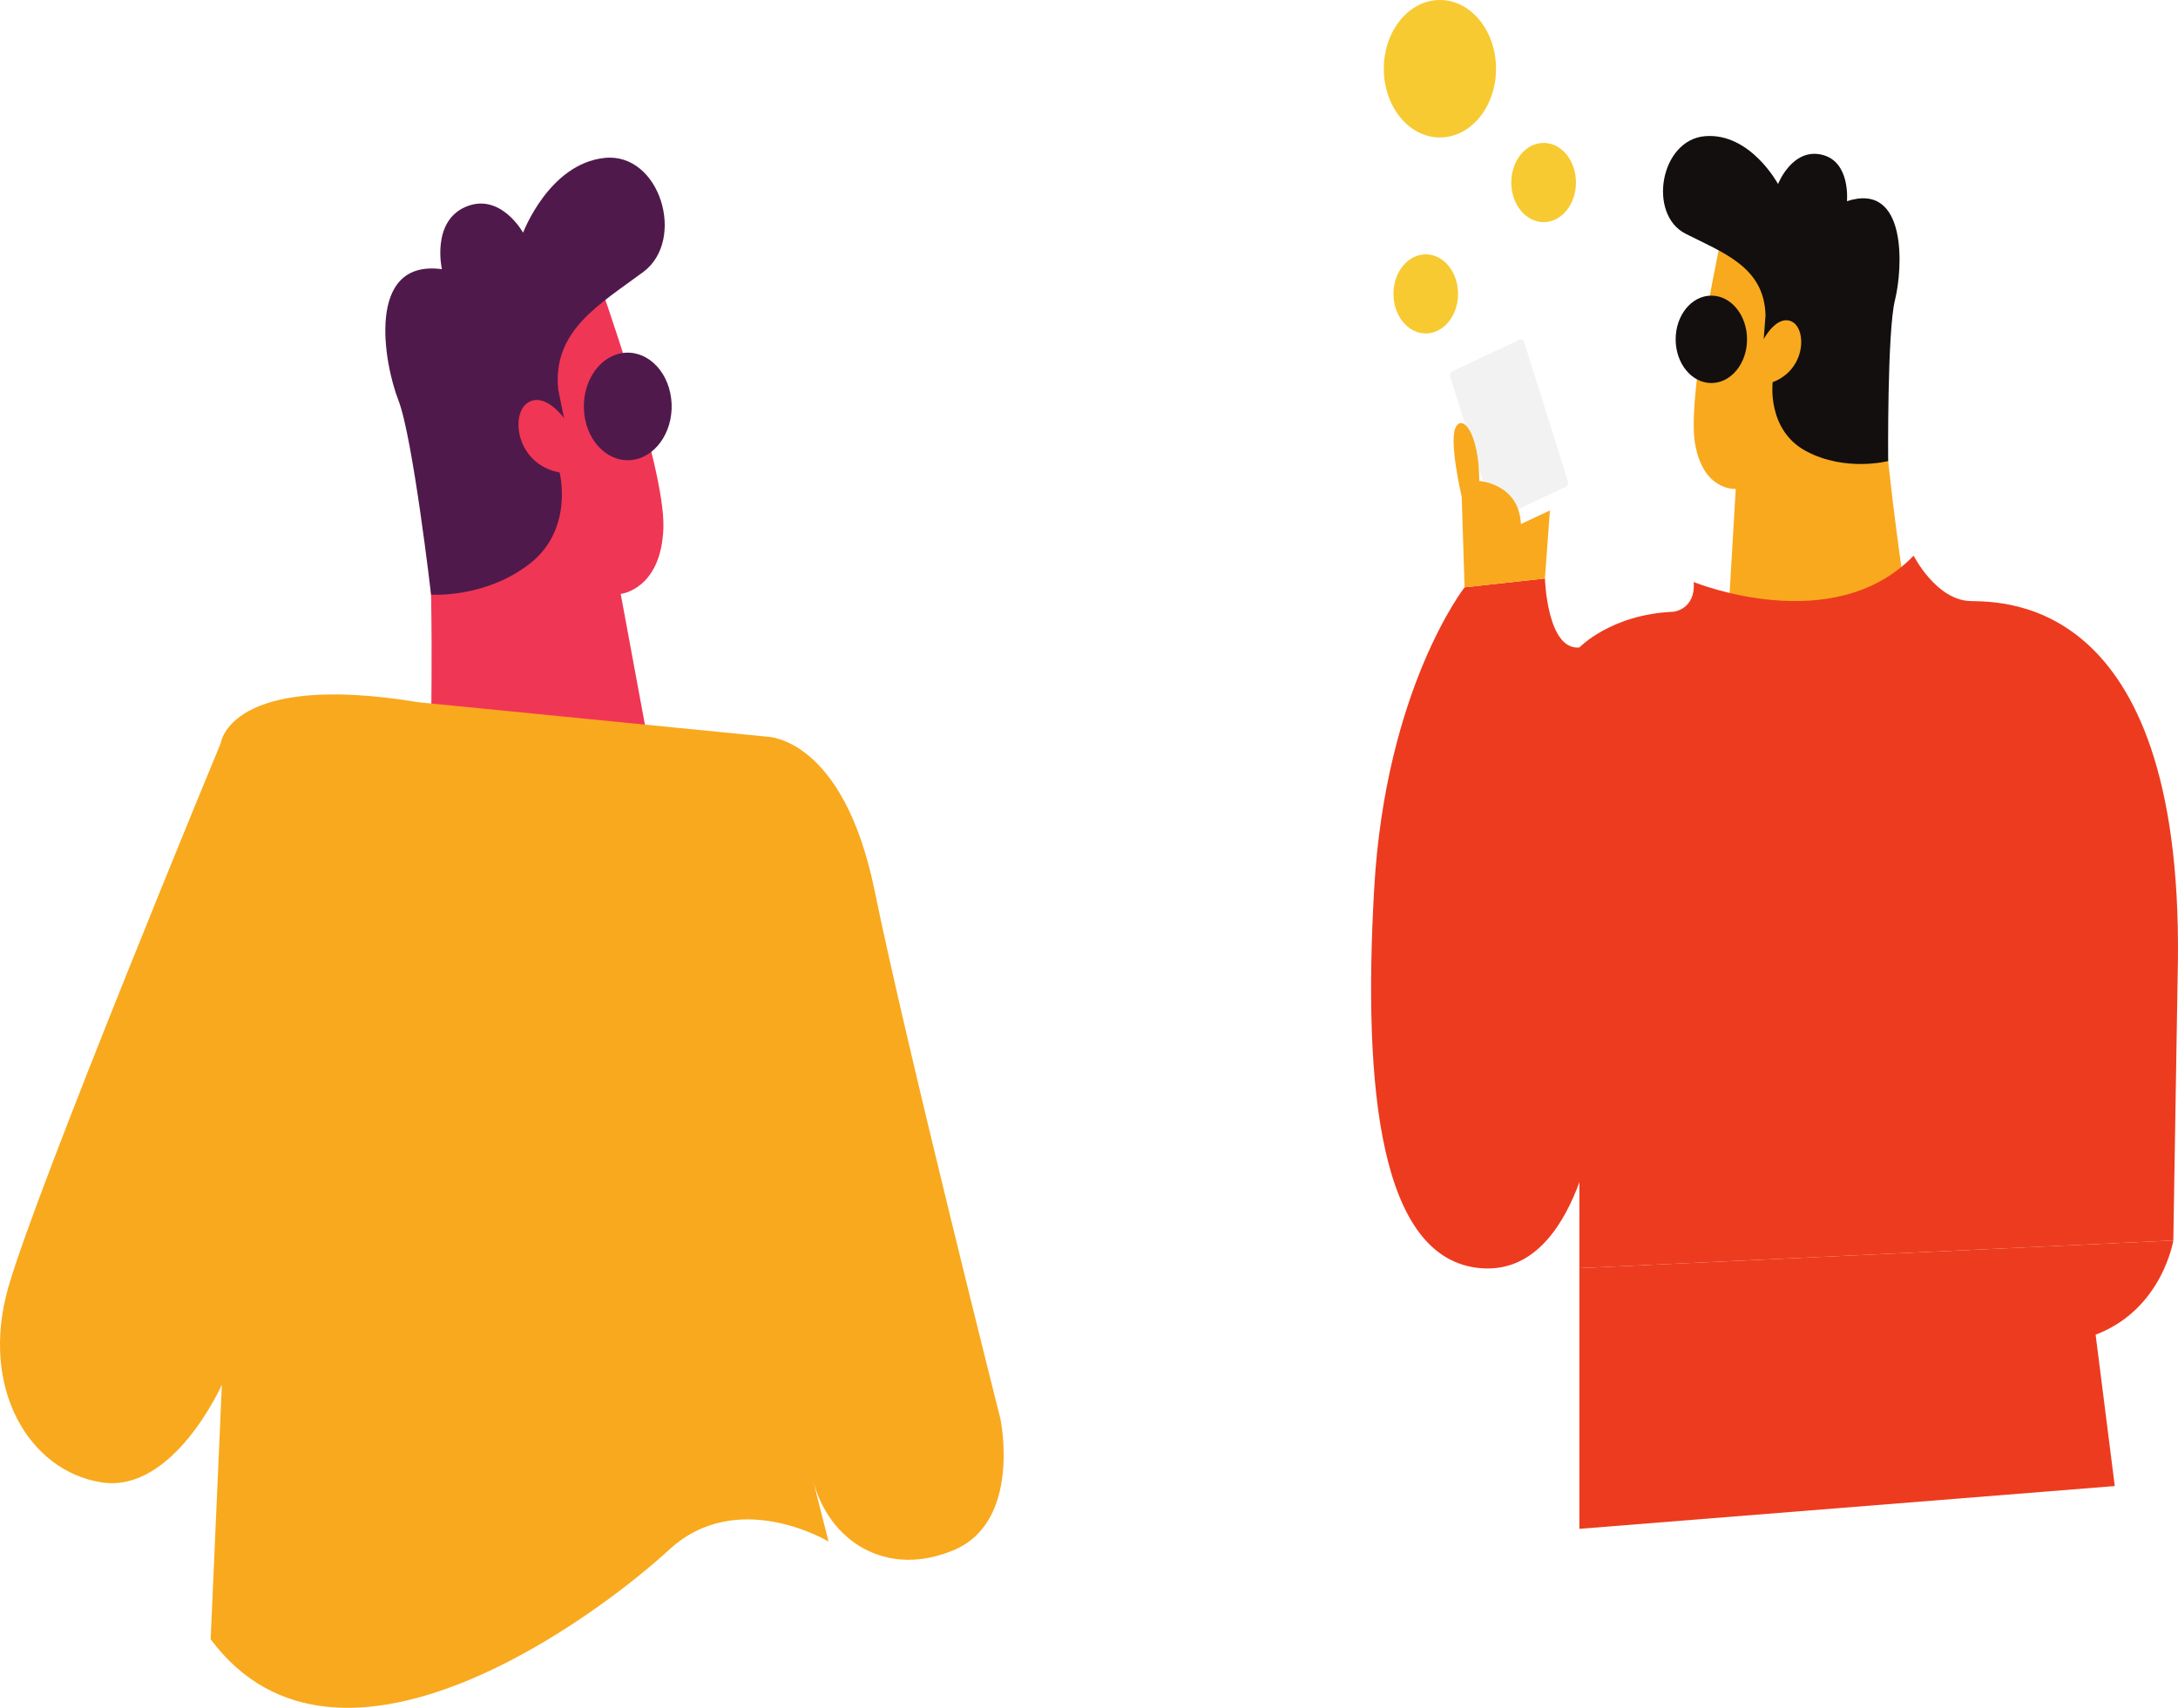 <svg width="102" height="80" viewBox="0 0 102 80" fill="none" xmlns="http://www.w3.org/2000/svg">
<path d="M27.974 12.967C27.974 12.967 31.17 21.846 31.068 24.733C30.969 27.621 29.069 27.822 29.069 27.822L30.215 34.011C30.215 34.011 24.087 37.511 20.177 34.656C20.177 34.656 20.353 26.324 19.924 22.87C19.494 19.416 21.753 17.406 21.775 17.248C21.797 17.091 23.031 13.224 23.031 13.224C23.031 13.224 24.077 13.233 24.174 13.01C24.272 12.787 27.974 12.967 27.974 12.967Z" fill="#F03655"/>
<path d="M24.498 10.9C24.498 10.9 25.706 7.679 28.306 7.398C30.905 7.117 32.15 11.24 30.121 12.744C28.092 14.25 25.862 15.487 26.143 18.251L26.414 19.584C26.414 19.584 25.504 18.319 24.695 18.88C23.887 19.441 24.197 21.764 26.208 22.132C26.208 22.132 26.894 24.795 24.797 26.417C22.698 28.038 20.188 27.855 20.188 27.855C20.188 27.855 19.332 20.468 18.658 18.751C17.984 17.034 17.102 12.127 20.695 12.609C20.695 12.609 20.188 10.373 21.817 9.685C23.445 8.997 24.498 10.9 24.498 10.9Z" fill="#50194B"/>
<path d="M27.366 19.419C27.536 20.794 28.585 21.739 29.708 21.53C30.831 21.32 31.603 20.035 31.432 18.66C31.26 17.285 30.211 16.34 29.089 16.548C27.966 16.759 27.194 18.044 27.366 19.419Z" fill="#50194B"/>
<path d="M19.599 32.896L35.91 34.507C35.91 34.507 39.487 34.507 40.961 41.726C42.433 48.944 46.854 66.476 46.854 66.476C46.854 66.476 47.853 71.245 44.697 72.599C41.539 73.952 38.803 72.213 38.067 69.311L38.803 72.213C38.803 72.213 34.541 69.634 31.332 72.599C28.122 75.563 15.863 84.845 9.865 76.788L10.391 64.864C10.391 64.864 8.129 69.956 4.762 69.44C1.394 68.925 -0.973 65.058 0.394 60.288C1.763 55.518 10.339 34.808 10.339 34.808C10.339 34.808 10.76 31.434 19.599 32.896Z" fill="#F9A91D"/>
<path d="M101.781 58.108C101.781 58.108 101.268 61.335 98.142 62.522L99.039 69.612L73.965 71.616V59.405L101.781 58.108Z" fill="#ED3B1F"/>
<path d="M80.683 10.803C80.683 10.803 79.003 18.416 79.373 20.721C79.742 23.025 81.288 22.903 81.288 22.903L80.986 28.046C80.986 28.046 86.26 29.939 89.115 27.058C89.115 27.058 88.141 20.392 88.141 17.553C88.141 14.713 86.125 13.436 86.091 13.313C86.058 13.19 84.681 10.268 84.681 10.268C84.681 10.268 83.841 10.433 83.74 10.268C83.639 10.103 80.683 10.803 80.683 10.803Z" fill="#F9A91D"/>
<path d="M83.27 8.621C83.27 8.621 81.977 6.215 79.86 6.378C77.744 6.543 77.155 10.042 78.936 10.947C80.716 11.851 82.631 12.511 82.682 14.774L82.598 15.885C82.598 15.885 83.203 14.732 83.908 15.062C84.614 15.392 84.597 17.305 83.018 17.902C83.018 17.902 82.732 20.144 84.581 21.132C86.428 22.12 88.426 21.597 88.426 21.597C88.426 21.597 88.376 15.533 88.746 14.052C89.115 12.572 89.334 8.498 86.496 9.424C86.496 9.424 86.68 7.551 85.302 7.243C83.925 6.935 83.27 8.621 83.27 8.621Z" fill="#120F0E"/>
<path d="M79.319 27.264C79.319 27.264 85.856 29.938 89.619 26.029C89.619 26.029 90.669 28.113 92.282 28.156C93.894 28.2 102.436 27.984 101.983 45.762L101.781 58.108L73.965 59.405V30.33C73.965 30.33 75.45 28.774 78.373 28.657C78.373 28.657 79.417 28.55 79.319 27.264Z" fill="#ED3B1F"/>
<path d="M74.838 51.668C74.838 51.668 74.032 59.817 69.328 59.405C64.625 58.994 63.819 51.01 64.356 41.627C64.893 32.244 68.589 27.511 68.589 27.511L72.352 27.099C72.352 27.099 72.452 30.473 73.965 30.33L78.432 39.363L76.249 47.182L74.838 51.668Z" fill="#ED3B1F"/>
<path d="M73.426 22.537C73.459 22.643 73.416 22.763 73.328 22.805L70.181 24.288C70.094 24.33 69.998 24.277 69.963 24.169L67.918 17.66C67.884 17.554 67.927 17.434 68.015 17.392L71.162 15.91C71.249 15.868 71.347 15.921 71.38 16.028L73.426 22.537Z" fill="#F2F2F2"/>
<path d="M68.589 27.511L68.455 23.273C68.455 23.273 67.867 20.762 68.153 20.063C68.437 19.363 69.26 20.165 69.278 22.531C69.278 22.531 71.142 22.655 71.227 24.548L72.585 23.911L72.352 27.1L68.589 27.511Z" fill="#F9A91D"/>
<path d="M81.817 15.896C81.817 17.027 81.068 17.943 80.145 17.943C79.223 17.943 78.474 17.027 78.474 15.896C78.474 14.764 79.223 13.848 80.145 13.848C81.068 13.848 81.817 14.764 81.817 15.896Z" fill="#120F0E"/>
<path d="M73.806 8.55C73.806 9.574 73.129 10.406 72.292 10.406C71.455 10.406 70.776 9.574 70.776 8.55C70.776 7.526 71.455 6.694 72.292 6.694C73.129 6.694 73.806 7.526 73.806 8.55Z" fill="#F7CA31"/>
<path d="M68.284 13.766C68.284 14.79 67.606 15.62 66.77 15.62C65.935 15.62 65.258 14.79 65.258 13.766C65.258 12.743 65.935 11.914 66.77 11.914C67.606 11.914 68.284 12.743 68.284 13.766Z" fill="#F7CA31"/>
<path d="M70.062 3.22C70.062 4.997 68.885 6.44 67.434 6.44C65.983 6.44 64.806 4.997 64.806 3.22C64.806 1.441 65.983 1.66893e-05 67.434 1.66893e-05C68.885 1.66893e-05 70.062 1.441 70.062 3.22Z" fill="#F7CA31"/>
</svg>
